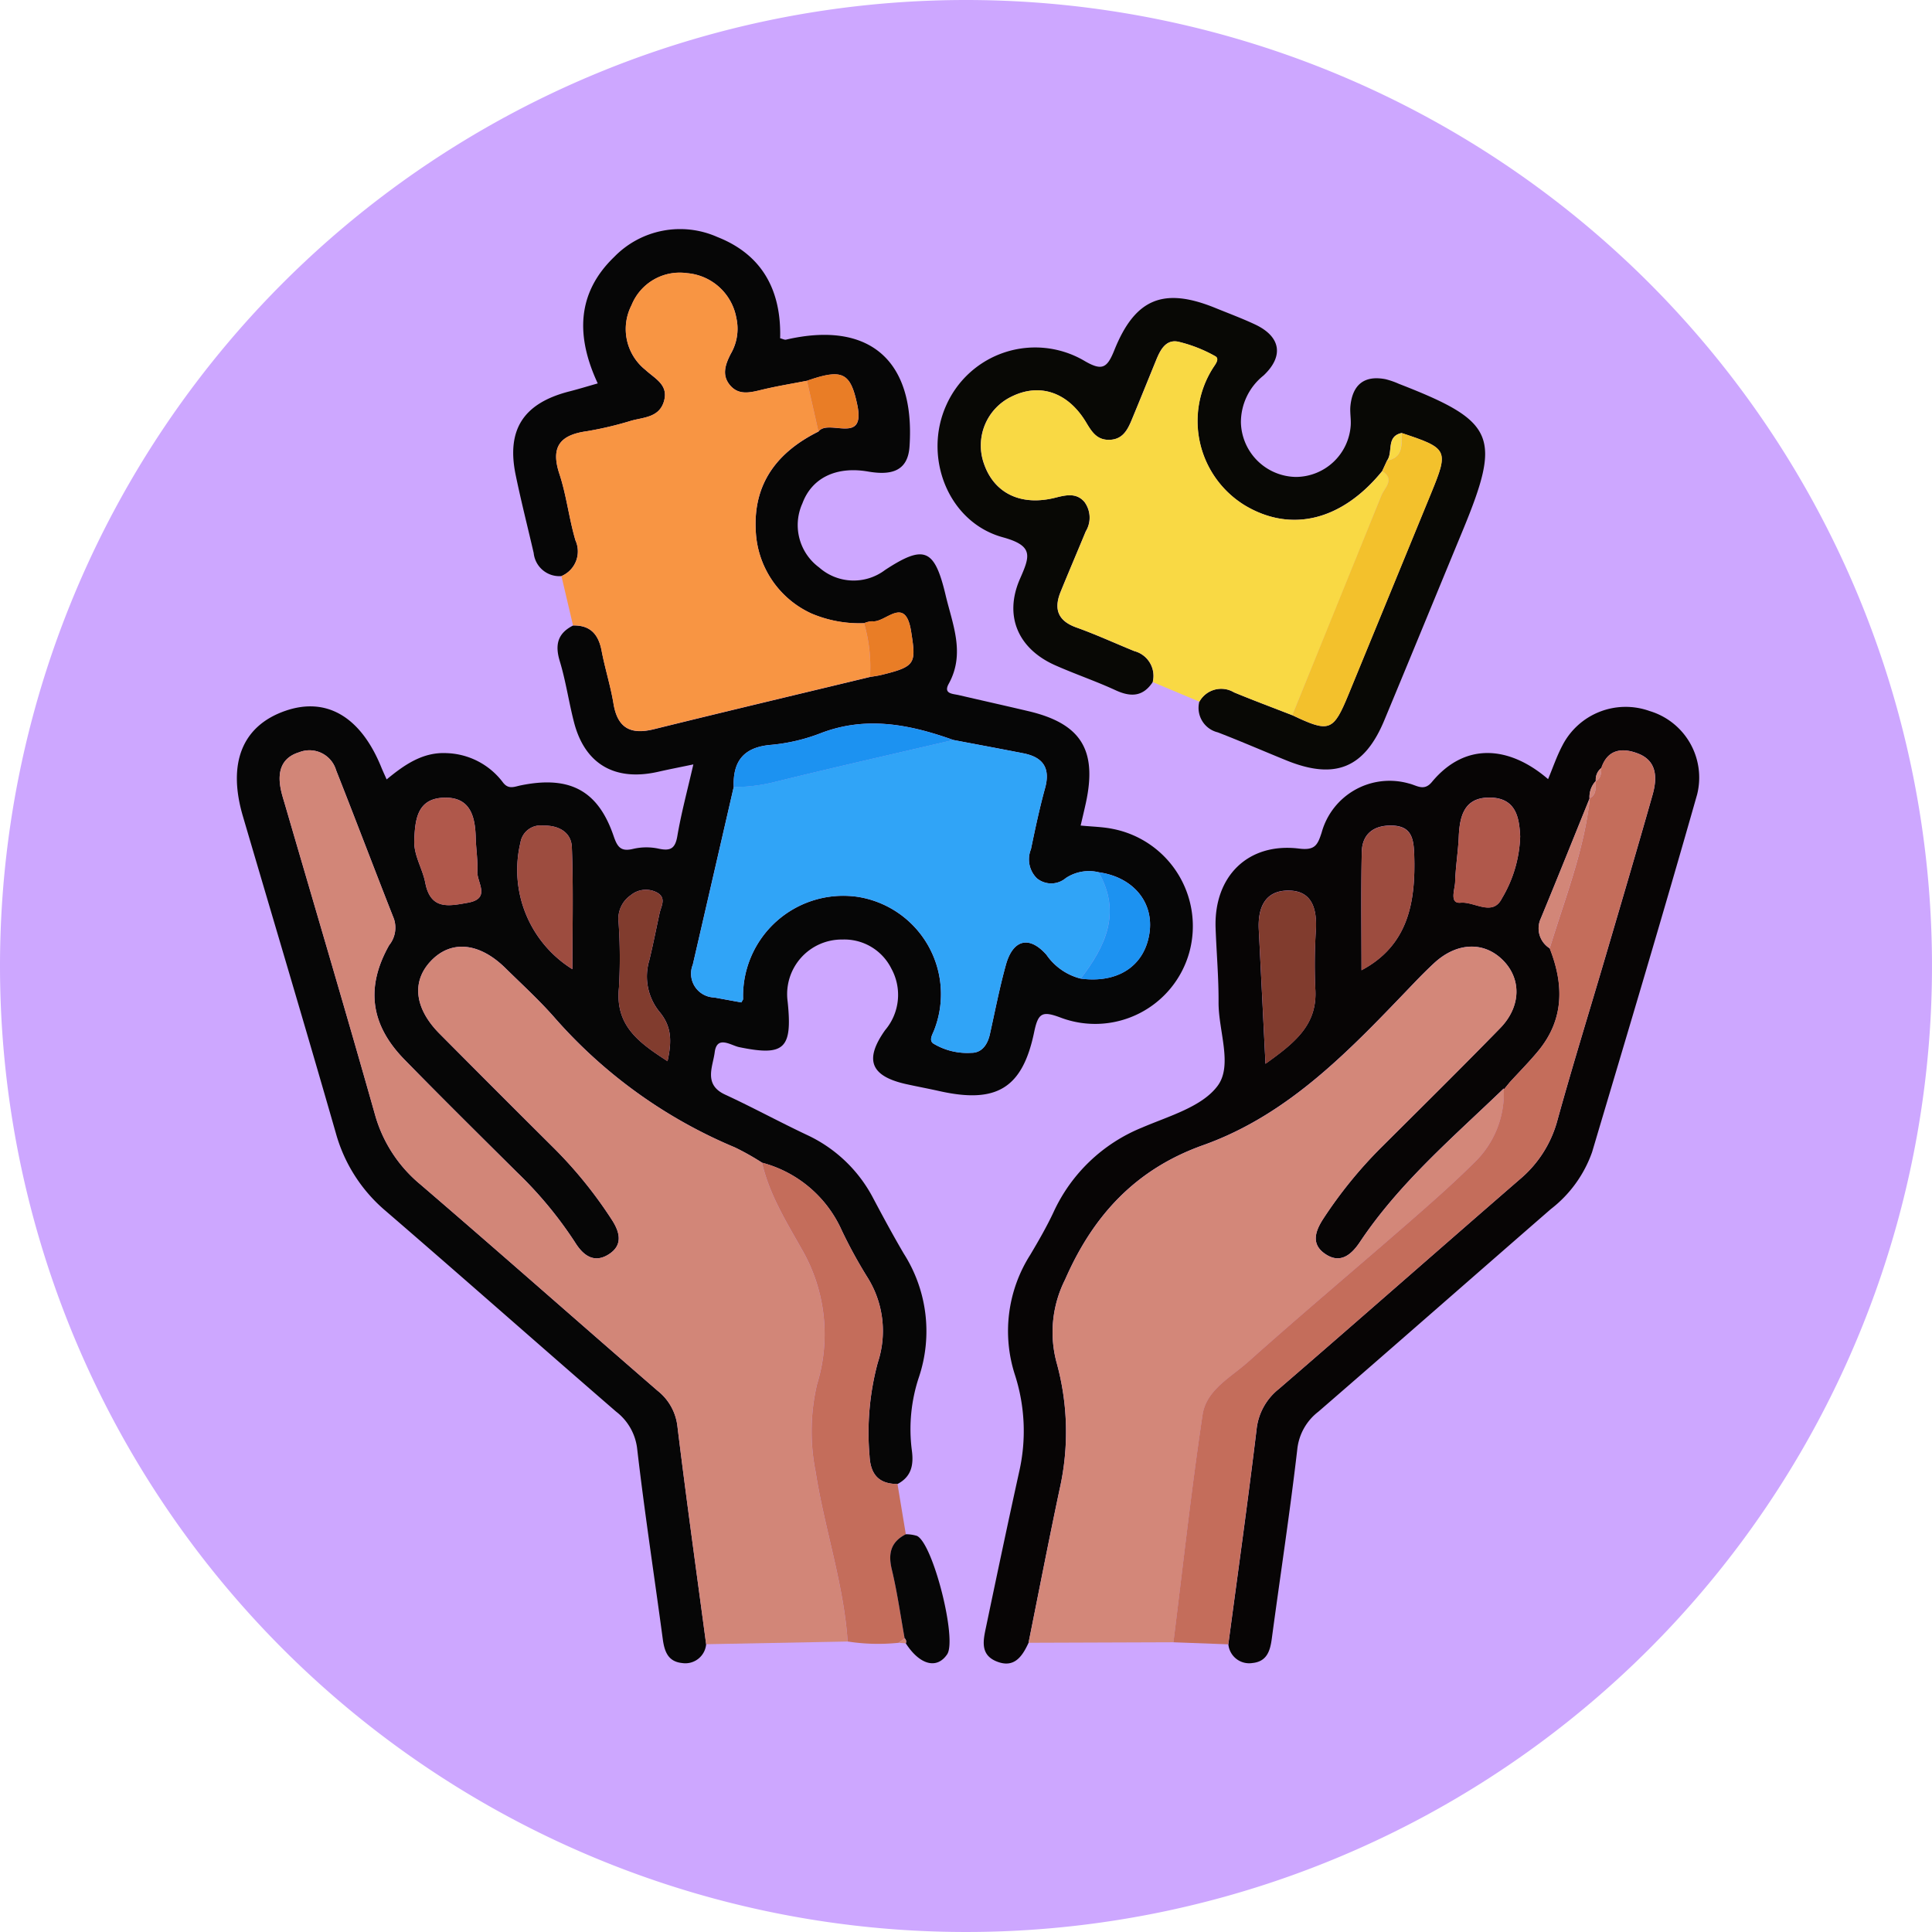 <svg xmlns="http://www.w3.org/2000/svg" xmlns:xlink="http://www.w3.org/1999/xlink" width="169" height="169" viewBox="0 0 169 169">
  <defs>
    <clipPath id="clip-path">
      <rect id="Rectángulo_351450" data-name="Rectángulo 351450" width="127.952" height="125.462" fill="none"/>
    </clipPath>
  </defs>
  <g id="Grupo_1018512" data-name="Grupo 1018512" transform="translate(-359.001 -3490.951)">
    <g id="Grupo_1015075" data-name="Grupo 1015075" transform="translate(-26 1432.951)">
      <g id="Grupo_159182" data-name="Grupo 159182" transform="translate(385.001 2058)">
        <path id="Unión_12" data-name="Unión 12" d="M84.5,0A84.5,84.5,0,1,1,0,84.5,84.5,84.5,0,0,1,84.5,0Z" transform="translate(0 0)" fill="#cda7ff"/>
      </g>
    </g>
    <g id="Grupo_1018465" data-name="Grupo 1018465" transform="translate(379.721 3511.005)">
      <g id="Grupo_1018464" data-name="Grupo 1018464" transform="translate(0)" clip-path="url(#clip-path)">
        <path id="Trazado_722052" data-name="Trazado 722052" d="M28.394,30.338a2.259,2.259,0,0,1-2.431-2.022c-.524-2.267-1.1-4.524-1.57-6.8-.833-3.992.676-6.305,4.695-7.333.787-.2,1.566-.44,2.479-.7-1.887-4.052-1.889-7.861,1.446-11.069A8.031,8.031,0,0,1,42.031.677C46,2.239,47.633,5.4,47.522,9.535c.223.055.385.151.517.12,7.26-1.685,11.317,1.784,10.8,9.356-.153,2.253-1.733,2.508-3.634,2.18-2.769-.478-4.906.552-5.732,2.779a4.6,4.6,0,0,0,1.46,5.612,4.553,4.553,0,0,0,5.775.217c3.423-2.239,4.324-1.864,5.291,2.216.606,2.558,1.733,5.09.269,7.746-.489.886.357.868.881.989,2.024.47,4.052.923,6.075,1.4,4.591,1.076,6.039,3.369,5.052,7.981-.137.639-.293,1.275-.467,2.028,1.011.1,1.922.112,2.8.292a8.665,8.665,0,0,1,6.714,10.767,8.548,8.548,0,0,1-11.257,5.744c-1.617-.608-1.973-.427-2.325,1.27-1.024,4.937-3.317,6.267-8.285,5.156-.973-.218-1.956-.4-2.928-.615-3.1-.7-3.662-2.126-1.819-4.722a4.769,4.769,0,0,0,.543-5.377,4.591,4.591,0,0,0-4.274-2.545,4.779,4.779,0,0,0-4.8,5.426c.433,4.15-.291,4.8-4.24,3.987-.726-.15-1.948-1.076-2.142.462-.157,1.239-1,2.808.907,3.688,2.411,1.115,4.748,2.39,7.151,3.524a12.448,12.448,0,0,1,5.835,5.593c.857,1.614,1.726,3.224,2.651,4.8a12.623,12.623,0,0,1,1.33,10.775,14.393,14.393,0,0,0-.629,6.415c.175,1.283-.027,2.312-1.25,2.958-1.646,0-2.369-.853-2.448-2.466a23.532,23.532,0,0,1,.721-8.149,8.808,8.808,0,0,0-.877-7.42,41.435,41.435,0,0,1-2.273-4.148,10.588,10.588,0,0,0-6.972-5.921,22.447,22.447,0,0,0-2.373-1.336A43.066,43.066,0,0,1,27.719,68.879c-1.321-1.494-2.8-2.847-4.227-4.249-2.293-2.258-4.764-2.484-6.529-.615-1.693,1.793-1.426,4.14.767,6.351q5.014,5.052,10.064,10.069A38.022,38.022,0,0,1,32.8,86.642c.714,1.1.991,2.232-.288,3.034-1.257.789-2.2.1-2.9-1.011a34.729,34.729,0,0,0-5.077-6.144c-3.307-3.286-6.626-6.561-9.884-9.9-2.979-3.049-3.4-6.323-1.328-10a2.437,2.437,0,0,0,.416-2.3c-1.706-4.328-3.349-8.681-5.061-13.007a2.428,2.428,0,0,0-3.231-1.565c-1.569.479-1.9,1.716-1.614,3.188.095.488.252.964.391,1.442,2.626,9.012,5.3,18.012,7.852,27.045a12.183,12.183,0,0,0,3.992,6.141c6.947,5.966,13.806,12.032,20.727,18.028a4.626,4.626,0,0,1,1.745,3.136c.777,6.354,1.663,12.7,2.51,19.041a1.826,1.826,0,0,1-2.113,1.646c-1.241-.128-1.54-1.038-1.685-2.118-.741-5.525-1.587-11.037-2.23-16.572a4.772,4.772,0,0,0-1.849-3.3c-6.736-5.833-13.409-11.739-20.158-17.557a13.689,13.689,0,0,1-4.357-6.806C6,69.805,3.24,60.575.524,51.334c-1.364-4.643-.043-7.908,3.719-9.21,3.6-1.245,6.591.516,8.387,4.93.125.308.267.608.471,1.071,1.546-1.274,3.159-2.413,5.26-2.3a6.407,6.407,0,0,1,4.922,2.574c.487.629.993.359,1.558.244,4.273-.871,6.757.446,8.116,4.437.33.968.634,1.382,1.712,1.119a5.1,5.1,0,0,1,2.215-.02c1.033.225,1.457.009,1.646-1.1.345-2.022.883-4.011,1.4-6.268-1.182.247-2.129.429-3.068.643-3.792.863-6.424-.66-7.372-4.336-.457-1.769-.714-3.594-1.244-5.339-.436-1.432-.188-2.435,1.163-3.116,1.524-.038,2.231.791,2.5,2.219.294,1.549.781,3.064,1.038,4.618.354,2.144,1.5,2.737,3.537,2.234,6.291-1.555,12.6-3.051,18.9-4.569.323-.057.65-.1.969-.174,3.055-.745,3.067-1,2.628-3.8-.508-3.239-2.249-.723-3.4-.9a2.052,2.052,0,0,0-.718.17,10.73,10.73,0,0,1-4.6-.847,8.339,8.339,0,0,1-4.874-7.268c-.219-4.144,1.913-6.874,5.488-8.651.87-1.156,4.131,1.214,3.4-2.306-.6-2.876-1.3-3.216-4.406-2.134-1.3.254-2.614.466-3.9.775-1,.24-2.016.537-2.8-.349s-.458-1.824.031-2.781a4.342,4.342,0,0,0,.49-3.138,4.778,4.778,0,0,0-4.311-3.919,4.544,4.544,0,0,0-4.855,2.8A4.565,4.565,0,0,0,35.736,12.3c.847.783,2.057,1.312,1.615,2.774-.419,1.385-1.753,1.371-2.841,1.67a30.454,30.454,0,0,1-3.88.921C28.3,17.983,27.418,19,28.213,21.4c.624,1.887.839,3.905,1.405,5.815a2.34,2.34,0,0,1-1.225,3.12m45.418,35.21c3.245.432,5.571-1.094,6.012-3.944.421-2.722-1.414-4.936-4.441-5.358a3.662,3.662,0,0,0-2.867.508,1.977,1.977,0,0,1-2.53.026,2.326,2.326,0,0,1-.525-2.54c.372-1.791.75-3.584,1.236-5.347.489-1.779-.191-2.719-1.91-3.053-2.037-.4-4.076-.777-6.115-1.164-3.806-1.358-7.617-2.123-11.6-.593A16,16,0,0,1,46.721,45.1c-2.382.2-3.345,1.419-3.26,3.684q-1.788,7.771-3.579,15.542A2.088,2.088,0,0,0,41.76,67.2c.8.148,1.6.292,2.367.432.081-.154.153-.227.154-.3a8.77,8.77,0,0,1,9.962-8.945,8.615,8.615,0,0,1,6.738,11.7c-.14.358-.464.857-.061,1.141a5.72,5.72,0,0,0,3.322.813c.925.01,1.426-.723,1.627-1.626.451-2.028.847-4.071,1.4-6.071.62-2.23,2.048-2.58,3.548-.879a5.175,5.175,0,0,0,2.991,2.082M29.35,64.724c0-3.469.092-7.077-.048-10.675-.052-1.325-1.184-1.925-2.512-1.884a1.776,1.776,0,0,0-1.983,1.475A10.228,10.228,0,0,0,29.35,64.724m-13.827-11.4c-.107,1.392.709,2.547.954,3.827.463,2.414,2.053,2.055,3.722,1.759,2.061-.365.788-1.771.837-2.722.051-.987-.119-1.982-.143-2.975-.047-1.925-.51-3.606-2.863-3.489-2.222.11-2.432,1.869-2.508,3.6m22.15,19.448c.38-1.727.383-3.033-.727-4.348a4.9,4.9,0,0,1-.869-4.474c.335-1.365.6-2.747.9-4.121.134-.618.609-1.309-.179-1.787a2.075,2.075,0,0,0-2.337.206,2.5,2.5,0,0,0-1.07,2.367,45.851,45.851,0,0,1,.033,5.719c-.351,3.34,1.766,4.829,4.252,6.439" transform="translate(0 0.001)" fill="#060606"/>
        <path id="Trazado_722053" data-name="Trazado 722053" d="M134.508,165.37c-.558,1.21-1.266,2.268-2.821,1.628-1.445-.594-1.142-1.866-.9-3.011.952-4.553,1.91-9.1,2.913-13.646a16.009,16.009,0,0,0-.38-8.378,12.424,12.424,0,0,1,1.337-10.531c.721-1.213,1.429-2.441,2.028-3.716a14.525,14.525,0,0,1,7.729-7.4c2.352-1.013,5.28-1.819,6.642-3.677,1.318-1.8.054-4.806.069-7.289.012-2.161-.18-4.323-.259-6.486-.165-4.544,2.85-7.512,7.307-6.959,1.383.172,1.616-.307,1.97-1.406a6.163,6.163,0,0,1,7.633-4.288c.686.157,1.312.71,2.007-.128,2.991-3.609,6.9-3.073,10.167-.254.419-1,.755-2,1.242-2.924a6.218,6.218,0,0,1,7.636-3.034,6.077,6.077,0,0,1,4.16,7.295c-2.971,10.457-6.09,20.873-9.191,31.293a10.845,10.845,0,0,1-3.61,4.982c-6.783,5.9-13.535,11.835-20.331,17.719a4.771,4.771,0,0,0-1.846,3.3c-.643,5.533-1.489,11.042-2.23,16.563-.145,1.079-.439,1.992-1.682,2.121a1.826,1.826,0,0,1-2.116-1.64c.834-6.259,1.713-12.514,2.469-18.783a5.205,5.205,0,0,1,1.958-3.556c7.055-6.088,14.048-12.248,21.09-18.351a10.172,10.172,0,0,0,3.274-5.162c1.326-4.8,2.806-9.563,4.211-14.343,1.382-4.7,2.772-9.4,4.108-14.115.409-1.443.409-2.951-1.258-3.6-1.313-.513-2.659-.452-3.226,1.261A1.288,1.288,0,0,0,184.125,90l.011-.025a2.068,2.068,0,0,0-.565,1.522l.041-.057c-1.431,3.528-2.845,7.062-4.3,10.579a2.057,2.057,0,0,0,.783,2.612c1.25,3.177,1.272,6.225-1.019,8.989-.779.94-1.642,1.81-2.467,2.712l-.535.652,0-.1c-4.427,4.263-9.135,8.262-12.586,13.435-.786,1.178-1.773,1.944-3.092,1-1.219-.868-.785-2.013-.081-3.083a38.792,38.792,0,0,1,5.032-6.185c3.48-3.466,6.975-6.918,10.4-10.432,1.858-1.9,1.884-4.35.215-5.988s-4.029-1.525-6,.306c-.608.567-1.2,1.159-1.772,1.76-5.426,5.652-10.795,11.436-18.423,14.152-5.893,2.1-9.617,6.144-12.066,11.75a10.216,10.216,0,0,0-.756,7.226,22.747,22.747,0,0,1,.276,11.109c-.948,4.467-1.816,8.951-2.718,13.428m20.726-50.636c2.589-1.854,4.567-3.422,4.358-6.563a47.1,47.1,0,0,1,.055-5.22c.08-1.775-.336-3.342-2.366-3.368-2.105-.026-2.73,1.521-2.634,3.423.189,3.717.372,7.434.587,11.728m8.4-8.185c4.071-2.163,4.75-5.912,4.61-10.109-.048-1.446-.257-2.494-1.928-2.544-1.568-.047-2.622.7-2.659,2.3-.078,3.453-.024,6.908-.024,10.348m13.88-11.717c-.083-1.551-.315-3.379-2.7-3.38-2.2,0-2.594,1.625-2.672,3.436-.058,1.319-.279,2.631-.317,3.95-.018.647-.53,1.905.481,1.81,1.209-.115,2.8,1.242,3.609-.375a11.257,11.257,0,0,0,1.6-5.44" transform="translate(-65.252 -41.729)" fill="#070505"/>
        <path id="Trazado_722054" data-name="Trazado 722054" d="M44.786,169.316c-.847-6.346-1.733-12.687-2.51-19.041a4.627,4.627,0,0,0-1.745-3.136c-6.921-6-13.78-12.062-20.726-18.027a12.184,12.184,0,0,1-3.992-6.142c-2.553-9.033-5.226-18.032-7.852-27.045-.139-.478-.3-.954-.391-1.442-.285-1.472.045-2.709,1.614-3.188a2.428,2.428,0,0,1,3.231,1.565c1.712,4.326,3.355,8.679,5.061,13.007a2.435,2.435,0,0,1-.416,2.3c-2.075,3.674-1.65,6.949,1.328,10,3.258,3.334,6.576,6.61,9.884,9.9a34.729,34.729,0,0,1,5.077,6.144c.7,1.115,1.644,1.8,2.9,1.012,1.279-.8,1-1.939.288-3.034a38.05,38.05,0,0,0-5.008-6.206q-5.042-5.024-10.063-10.069c-2.194-2.211-2.461-4.559-.768-6.351,1.765-1.869,4.237-1.642,6.529.615,1.424,1.4,2.906,2.755,4.227,4.249A43.06,43.06,0,0,0,47.3,125.857a22.316,22.316,0,0,1,2.373,1.336c.638,2.793,2.154,5.212,3.522,7.646a14.83,14.83,0,0,1,1.287,11.756,18.11,18.11,0,0,0-.118,7.648c.779,4.974,2.454,9.781,2.8,14.838l-12.379.236" transform="translate(-3.737 -45.544)" fill="#d28678"/>
        <path id="Trazado_722055" data-name="Trazado 722055" d="M138.427,186.323c.9-4.477,1.77-8.961,2.718-13.428a22.736,22.736,0,0,0-.276-11.109,10.219,10.219,0,0,1,.756-7.226c2.45-5.606,6.174-9.653,12.066-11.751,7.628-2.715,13-8.5,18.423-14.151.576-.6,1.163-1.193,1.772-1.76,1.966-1.832,4.325-1.946,6-.307s1.643,4.084-.215,5.988c-3.431,3.515-6.925,6.966-10.405,10.432a38.8,38.8,0,0,0-5.032,6.186c-.7,1.069-1.138,2.214.082,3.082,1.319.94,2.306.174,3.092-1,3.451-5.173,8.16-9.172,12.586-13.434a8.4,8.4,0,0,1-2.594,6.5c-1.82,1.813-3.752,3.517-5.69,5.205-4.683,4.081-9.444,8.076-14.075,12.215-1.514,1.353-3.66,2.454-3.983,4.619-.988,6.612-1.719,13.263-2.55,19.9l-12.67.045" transform="translate(-69.172 -62.682)" fill="#d38779"/>
        <path id="Trazado_722056" data-name="Trazado 722056" d="M56.288,34.136a2.34,2.34,0,0,0,1.225-3.119c-.567-1.91-.781-3.929-1.406-5.815-.795-2.4.083-3.421,2.417-3.742a30.537,30.537,0,0,0,3.88-.92c1.088-.3,2.421-.285,2.84-1.671.442-1.462-.767-1.991-1.615-2.774a4.566,4.566,0,0,1-1.212-5.665,4.544,4.544,0,0,1,4.856-2.795,4.778,4.778,0,0,1,4.311,3.919,4.343,4.343,0,0,1-.49,3.138c-.49.958-.8,1.9-.032,2.782s1.8.589,2.8.349c1.288-.309,2.6-.522,3.9-.775q.5,2.219,1.007,4.44c-3.576,1.777-5.707,4.506-5.488,8.65a8.34,8.34,0,0,0,4.873,7.269,10.739,10.739,0,0,0,4.6.847,13.461,13.461,0,0,1,.519,4.7c-6.3,1.518-12.605,3.013-18.9,4.569-2.034.5-3.183-.09-3.537-2.234-.256-1.554-.743-3.069-1.038-4.618-.271-1.427-.979-2.257-2.5-2.219l-1.013-4.319" transform="translate(-27.894 -3.798)" fill="#f89543"/>
        <path id="Trazado_722057" data-name="Trazado 722057" d="M141.331,45.614c-.85,1.287-1.918,1.329-3.243.719-1.732-.8-3.547-1.413-5.29-2.187-3.238-1.437-4.508-4.307-3.075-7.571.873-1.986,1.206-2.879-1.509-3.626-4.794-1.319-7-7.043-4.928-11.585a8.511,8.511,0,0,1,12-3.887c1.609.956,2.045.7,2.685-.89,1.826-4.549,4.332-5.534,8.851-3.691,1.153.47,2.323.905,3.449,1.432,2.251,1.053,2.567,2.762.75,4.474a5.227,5.227,0,0,0-1.976,4.11,4.89,4.89,0,0,0,4.815,4.76,4.828,4.828,0,0,0,4.789-4.507c.039-.578-.086-1.171-.021-1.744.2-1.824,1.211-2.656,3.062-2.3a6.985,6.985,0,0,1,1.175.407c8.453,3.286,9,4.563,5.565,12.872-2.284,5.521-4.549,11.049-6.845,16.565-1.743,4.188-4.314,5.227-8.568,3.5-2-.813-3.979-1.673-5.992-2.45a2.2,2.2,0,0,1-1.617-2.687,2.178,2.178,0,0,1,3.029-.813c1.689.7,3.4,1.337,5.1,2,3.264,1.545,3.581,1.431,4.938-1.868q3.594-8.736,7.175-17.478c1.586-3.863,1.526-3.989-2.551-5.339-1.384.3-.721,1.68-1.276,2.416l-.424.913c-3.513,4.325-7.962,5.424-12.014,3a8.65,8.65,0,0,1-2.807-11.992c.2-.323.648-.831.2-1.067a12.5,12.5,0,0,0-3.213-1.257c-1.089-.226-1.569.708-1.931,1.589-.723,1.766-1.434,3.537-2.168,5.3-.361.866-.8,1.662-1.919,1.693-1.087.03-1.54-.674-2.042-1.514-1.593-2.669-4.075-3.484-6.534-2.264a4.748,4.748,0,0,0-2.4,5.887c.893,2.572,3.228,3.713,6.241,2.951.942-.238,1.829-.438,2.533.362a2.314,2.314,0,0,1,.123,2.589c-.726,1.765-1.478,3.519-2.2,5.287-.607,1.5-.249,2.535,1.38,3.117,1.717.613,3.378,1.38,5.069,2.067a2.241,2.241,0,0,1,1.608,2.713" transform="translate(-61.217 -6.006)" fill="#080805"/>
        <path id="Trazado_722058" data-name="Trazado 722058" d="M157.331,52.3c-1.7-.664-3.415-1.305-5.1-2a2.178,2.178,0,0,0-3.029.812l-4.08-1.711a2.24,2.24,0,0,0-1.608-2.712c-1.691-.687-3.352-1.453-5.069-2.067-1.629-.583-1.988-1.619-1.38-3.117.717-1.769,1.47-3.523,2.2-5.287a2.313,2.313,0,0,0-.123-2.588c-.7-.8-1.591-.6-2.533-.362-3.012.761-5.348-.38-6.241-2.951a4.748,4.748,0,0,1,2.4-5.888c2.459-1.22,4.941-.4,6.534,2.264.5.84.955,1.544,2.042,1.514,1.116-.031,1.558-.827,1.919-1.693.734-1.761,1.445-3.532,2.168-5.3.361-.881.842-1.814,1.931-1.589a12.464,12.464,0,0,1,3.213,1.258c.448.236,0,.744-.2,1.067a8.65,8.65,0,0,0,2.807,11.992c4.052,2.426,8.5,1.326,12.014-3,1.15.734.206,1.45-.062,2.115q-3.875,9.63-7.8,19.24" transform="translate(-65.002 -9.788)" fill="#f9d944"/>
        <path id="Trazado_722059" data-name="Trazado 722059" d="M163.753,169.123c.83-6.636,1.561-13.286,2.549-19.9.323-2.165,2.469-3.266,3.983-4.619,4.632-4.139,9.392-8.133,14.075-12.215,1.938-1.689,3.87-3.392,5.69-5.2a8.4,8.4,0,0,0,2.594-6.5l0,.1.535-.651c.824-.9,1.688-1.772,2.466-2.711,2.291-2.764,2.269-5.812,1.019-8.989,1.323-4.357,3.035-8.61,3.519-13.191l-.041.057c.676-.327.506-.967.565-1.522l-.011.024c.467-.253.47-.7.482-1.146.567-1.713,1.913-1.774,3.226-1.261,1.667.651,1.667,2.16,1.258,3.6-1.337,4.714-2.727,9.414-4.109,14.115-1.4,4.781-2.884,9.541-4.211,14.344a10.175,10.175,0,0,1-3.274,5.161c-7.043,6.1-14.035,12.264-21.091,18.352a5.209,5.209,0,0,0-1.958,3.556c-.757,6.269-1.635,12.523-2.468,18.783l-4.8-.18" transform="translate(-81.828 -45.527)" fill="#c46d5b"/>
        <path id="Trazado_722060" data-name="Trazado 722060" d="M99.312,205.087c-.347-5.058-2.022-9.864-2.8-14.838a18.111,18.111,0,0,1,.118-7.648,14.83,14.83,0,0,0-1.287-11.755c-1.368-2.433-2.884-4.853-3.522-7.646a10.588,10.588,0,0,1,6.972,5.921,41.434,41.434,0,0,0,2.273,4.148,8.81,8.81,0,0,1,.877,7.421,23.529,23.529,0,0,0-.721,8.149c.079,1.613.8,2.467,2.448,2.466q.365,2.2.729,4.4c-1.311.671-1.561,1.679-1.224,3.083.477,1.982.757,4.011,1.122,6.02l-.531.391a17.285,17.285,0,0,1-4.454-.113" transform="translate(-45.883 -81.551)" fill="#c46d5b"/>
        <path id="Trazado_722061" data-name="Trazado 722061" d="M115.5,237.275c-.365-2.009-.645-4.037-1.122-6.02-.338-1.4-.087-2.412,1.224-3.083a3.243,3.243,0,0,1,.982.146c1.413.7,3.516,9.047,2.636,10.356-.9,1.332-2.4.932-3.619-.961a.376.376,0,0,0-.1-.438" transform="translate(-57.088 -114.019)" fill="#060606"/>
        <path id="Trazado_722062" data-name="Trazado 722062" d="M116.227,246.367a.376.376,0,0,1,.1.438l-.631-.047.531-.391" transform="translate(-57.814 -123.11)" fill="#d28678"/>
        <path id="Trazado_722063" data-name="Trazado 722063" d="M102.4,89.3c2.038.387,4.077.768,6.115,1.164,1.719.334,2.4,1.275,1.91,3.053-.485,1.762-.864,3.556-1.235,5.347a2.324,2.324,0,0,0,.524,2.539,1.978,1.978,0,0,0,2.531-.026,3.661,3.661,0,0,1,2.867-.508c2.01,3.529.6,6.48-1.571,9.3a5.172,5.172,0,0,1-2.991-2.082c-1.5-1.7-2.928-1.351-3.549.879-.555,2-.951,4.043-1.4,6.071-.2.9-.7,1.635-1.626,1.626a5.721,5.721,0,0,1-3.323-.813c-.4-.284-.079-.783.061-1.141a8.615,8.615,0,0,0-6.737-11.7,8.77,8.77,0,0,0-9.963,8.945c0,.075-.073.148-.154.3-.77-.141-1.569-.284-2.367-.432a2.088,2.088,0,0,1-1.878-2.873q1.8-7.769,3.579-15.542a14.374,14.374,0,0,0,3.649-.456c5.174-1.273,10.372-2.446,15.562-3.657" transform="translate(-39.73 -44.624)" fill="#30a4f7"/>
        <path id="Trazado_722064" data-name="Trazado 722064" d="M106.077,87.866c-5.19,1.21-10.388,2.383-15.562,3.657a14.373,14.373,0,0,1-3.649.456c-.086-2.265.878-3.487,3.259-3.684a16.007,16.007,0,0,0,4.351-1.022c3.983-1.529,7.794-.764,11.6.593" transform="translate(-43.404 -43.189)" fill="#1c92f1"/>
        <path id="Trazado_722065" data-name="Trazado 722065" d="M53.872,116.827a10.228,10.228,0,0,1-4.542-11.083,1.775,1.775,0,0,1,1.982-1.476c1.328-.04,2.46.559,2.512,1.884.14,3.6.048,7.206.048,10.675" transform="translate(-24.522 -52.102)" fill="#9d4c3f"/>
        <path id="Trazado_722066" data-name="Trazado 722066" d="M31.019,102.995c.075-1.731.286-3.491,2.508-3.6,2.352-.116,2.816,1.564,2.863,3.489.024.993.194,1.989.143,2.975-.049.951,1.223,2.357-.837,2.722-1.669.3-3.259.655-3.722-1.759-.245-1.28-1.061-2.435-.954-3.827" transform="translate(-15.496 -49.665)" fill="#b0584b"/>
        <path id="Trazado_722067" data-name="Trazado 722067" d="M71.017,130.479c-2.486-1.61-4.6-3.1-4.252-6.439a45.849,45.849,0,0,0-.033-5.719,2.5,2.5,0,0,1,1.07-2.367,2.075,2.075,0,0,1,2.337-.206c.787.478.312,1.169.179,1.787-.3,1.374-.562,2.757-.9,4.121a4.9,4.9,0,0,0,.869,4.474c1.11,1.315,1.107,2.621.727,4.348" transform="translate(-33.344 -57.702)" fill="#813c2e"/>
        <path id="Trazado_722068" data-name="Trazado 722068" d="M147.536,121.729c2.175-2.822,3.582-5.773,1.571-9.3,3.027.422,4.861,2.636,4.441,5.358-.441,2.85-2.767,4.376-6.012,3.944" transform="translate(-73.724 -56.18)" fill="#1c92f1"/>
        <path id="Trazado_722069" data-name="Trazado 722069" d="M110.175,72.634a13.46,13.46,0,0,0-.519-4.7,2.038,2.038,0,0,1,.718-.17c1.149.173,2.89-2.344,3.4.9.439,2.8.427,3.058-2.628,3.8-.318.078-.645.116-.969.173" transform="translate(-54.795 -33.476)" fill="#e97d26"/>
        <path id="Trazado_722070" data-name="Trazado 722070" d="M100.68,30.357q-.5-2.22-1.007-4.44c3.106-1.082,3.807-.741,4.406,2.134.732,3.52-2.529,1.15-3.4,2.306" transform="translate(-49.807 -12.668)" fill="#e97d26"/>
        <path id="Trazado_722071" data-name="Trazado 722071" d="M179.26,130.792c-.215-4.294-.4-8.012-.587-11.729-.1-1.9.528-3.449,2.634-3.422,2.03.025,2.445,1.592,2.366,3.368a47.1,47.1,0,0,0-.055,5.22c.209,3.141-1.77,4.71-4.358,6.563" transform="translate(-89.279 -57.786)" fill="#813c2e"/>
        <path id="Trazado_722072" data-name="Trazado 722072" d="M196.618,116.924c0-3.441-.054-6.9.024-10.349.037-1.606,1.09-2.35,2.659-2.3,1.67.05,1.88,1.1,1.928,2.544.14,4.2-.539,7.946-4.61,10.109" transform="translate(-98.241 -52.104)" fill="#9d4c3f"/>
        <path id="Trazado_722073" data-name="Trazado 722073" d="M218.547,102.766a11.257,11.257,0,0,1-1.6,5.44c-.813,1.617-2.4.26-3.609.375-1.011.1-.5-1.162-.481-1.81.038-1.319.26-2.631.317-3.95.079-1.81.476-3.436,2.672-3.436,2.389,0,2.621,1.829,2.7,3.38" transform="translate(-106.291 -49.663)" fill="#b0584b"/>
        <path id="Trazado_722074" data-name="Trazado 722074" d="M232.085,99.361c-.484,4.581-2.2,8.834-3.519,13.191a2.056,2.056,0,0,1-.783-2.612c1.457-3.517,2.871-7.052,4.3-10.579" transform="translate(-113.725 -49.651)" fill="#d28678"/>
        <path id="Trazado_722075" data-name="Trazado 722075" d="M237.062,96.432c-.059.555.112,1.2-.564,1.523a2.066,2.066,0,0,1,.564-1.523" transform="translate(-118.179 -48.187)" fill="#d28678"/>
        <path id="Trazado_722076" data-name="Trazado 722076" d="M238.086,94.191c-.012.444-.015.893-.482,1.146a1.289,1.289,0,0,1,.482-1.146" transform="translate(-118.731 -47.067)" fill="#d28678"/>
        <path id="Trazado_722077" data-name="Trazado 722077" d="M222.042,149.115l-.535.651.535-.651" transform="translate(-110.688 -74.513)" fill="#d38779"/>
        <path id="Trazado_722078" data-name="Trazado 722078" d="M184.547,60.308q3.907-9.618,7.8-19.24c.268-.665,1.212-1.381.062-2.115l.424-.914c1.43-.275,1.268-1.391,1.276-2.416,4.076,1.35,4.136,1.476,2.551,5.34q-3.587,8.739-7.175,17.478c-1.357,3.3-1.674,3.414-4.938,1.868" transform="translate(-92.219 -17.801)" fill="#f3c12c"/>
        <path id="Trazado_722079" data-name="Trazado 722079" d="M202.385,35.623c-.008,1.026.154,2.141-1.276,2.416.555-.736-.109-2.117,1.276-2.416" transform="translate(-100.495 -17.801)" fill="#f9d944"/>
      </g>
    </g>
  </g>
</svg>
